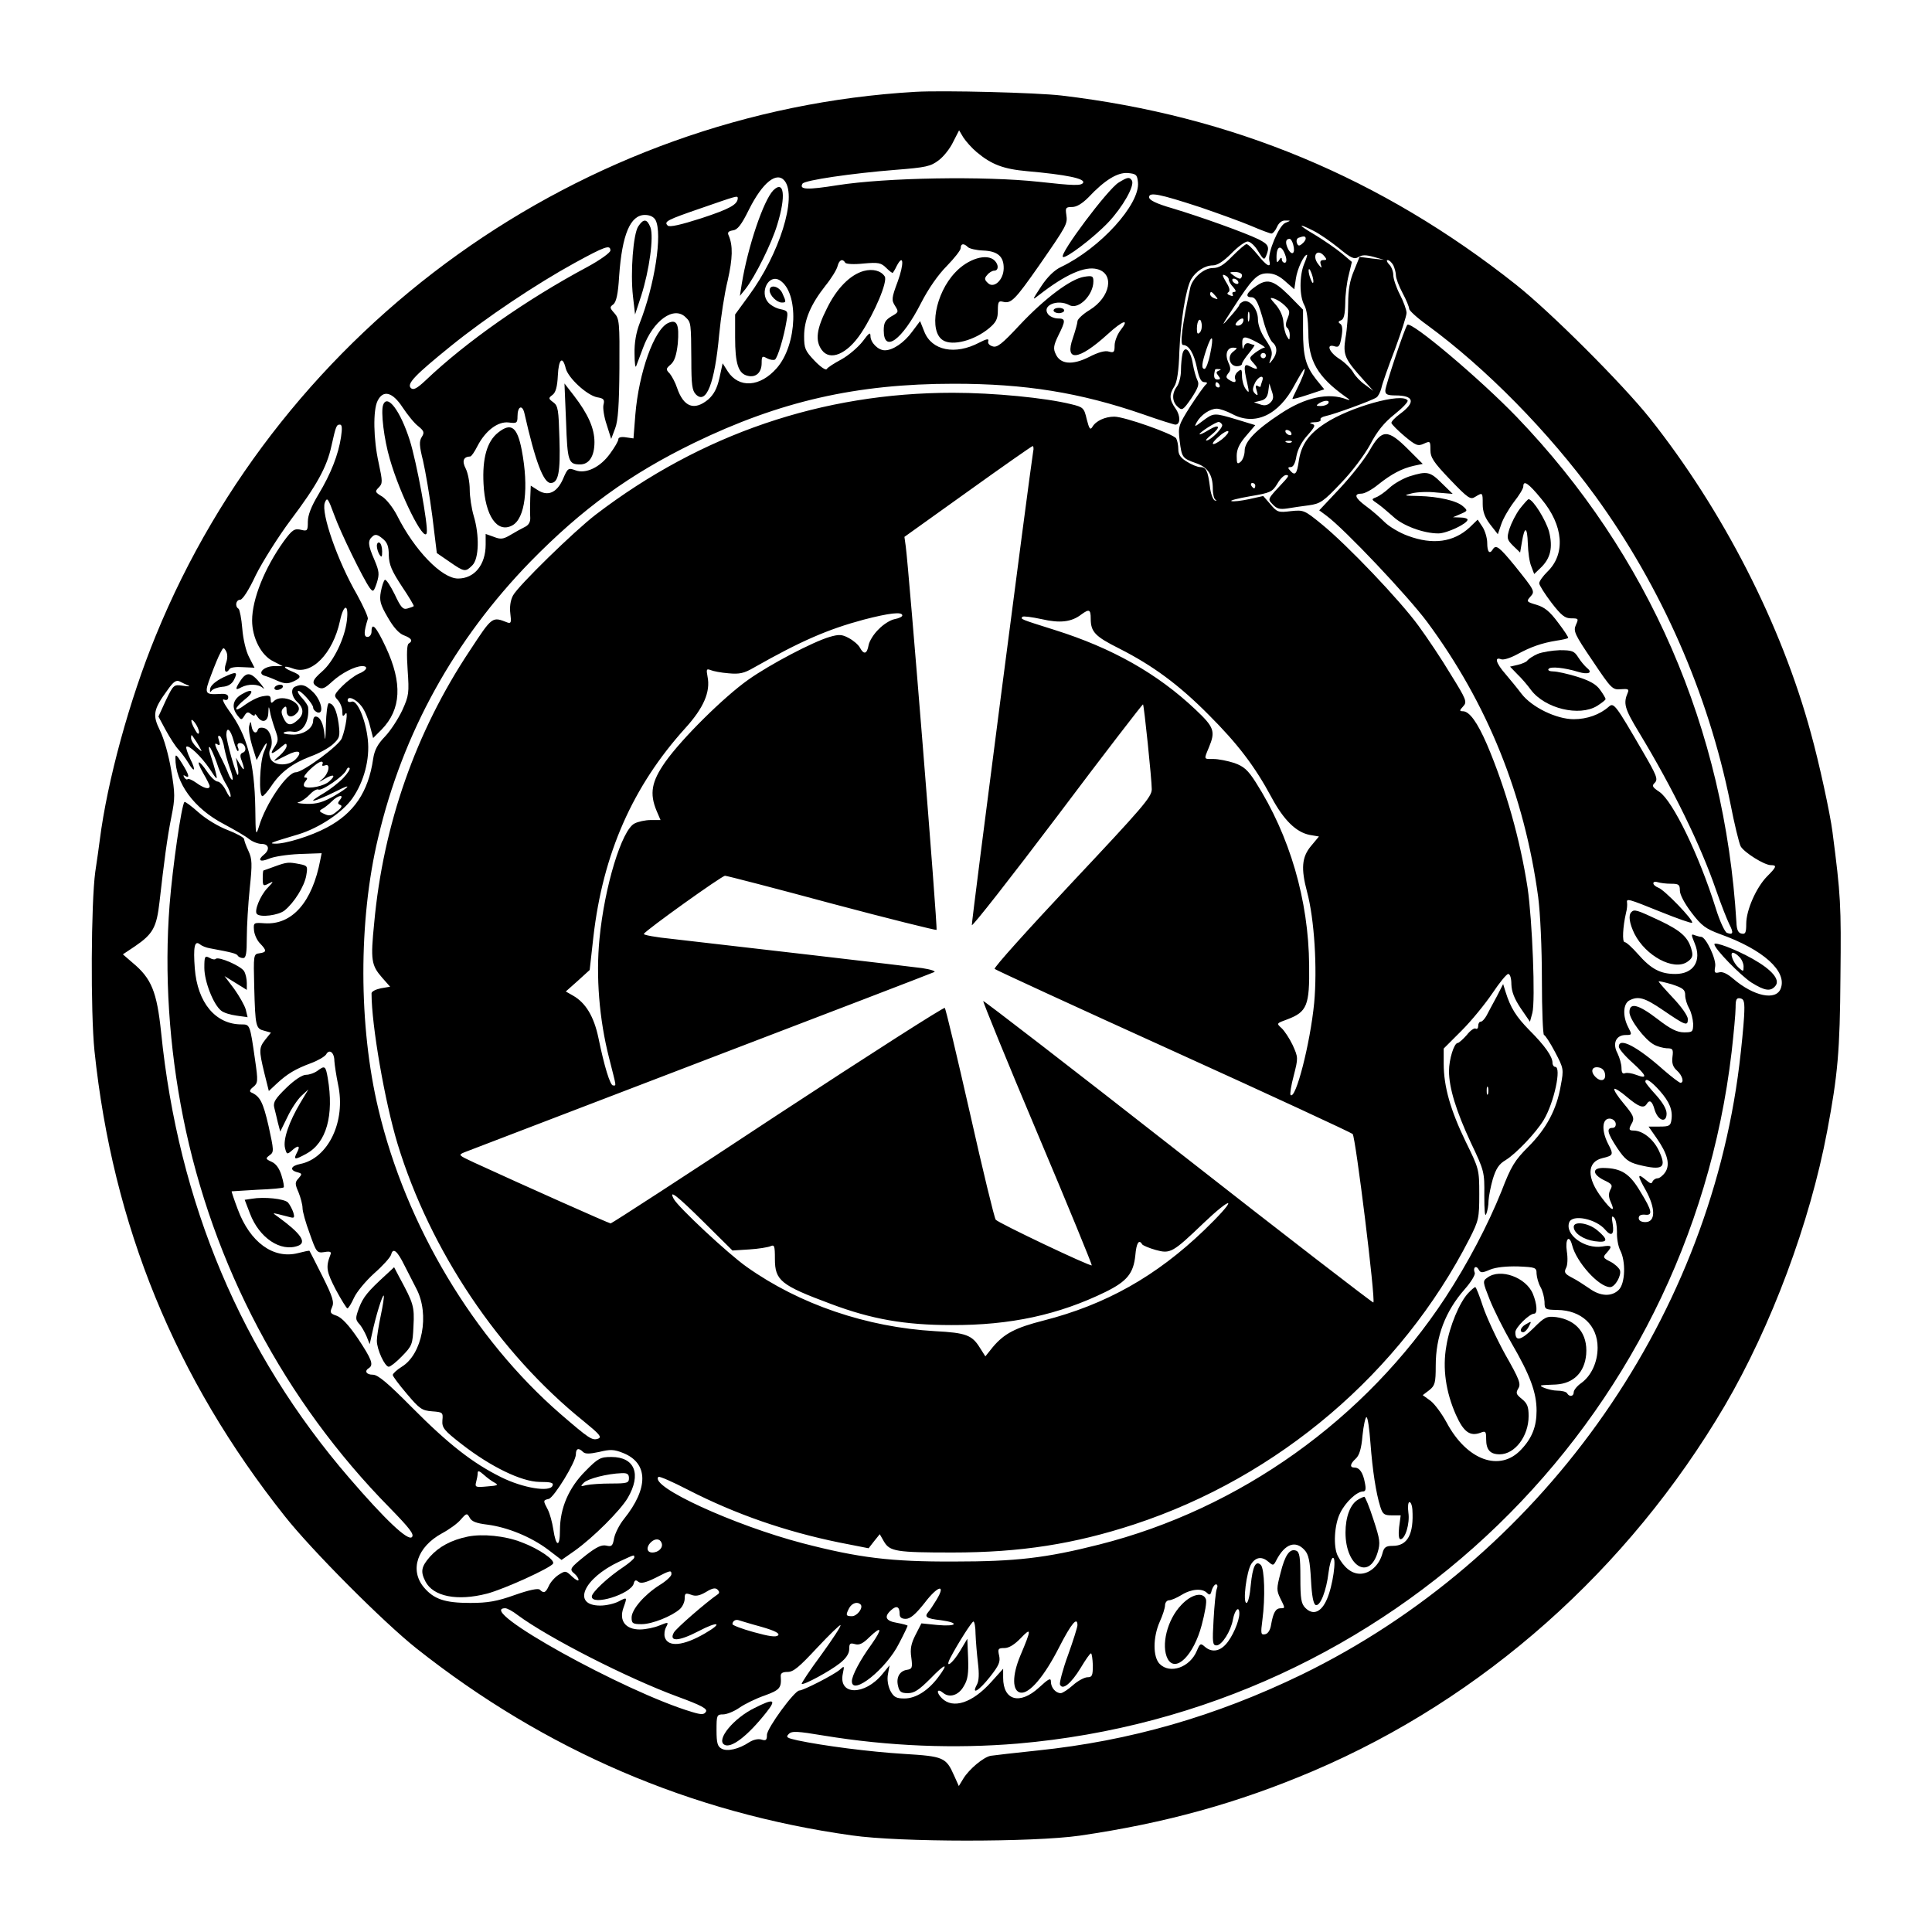 <?xml version="1.0" standalone="no"?>
<!DOCTYPE svg PUBLIC "-//W3C//DTD SVG 20010904//EN"
 "http://www.w3.org/TR/2001/REC-SVG-20010904/DTD/svg10.dtd">
<svg version="1.0" xmlns="http://www.w3.org/2000/svg"
 width="728pt" height="728pt" viewBox="0 0 728 728"
 preserveAspectRatio="xMidYMid meet">

<g transform="translate(0,728) scale(0.1,-0.1)"
fill="#000000" stroke="none">
<path d="M3450 6934 c-1260 -73 -2385 -878 -2863 -2049 -99 -241 -183 -549
-211 -770 -3 -22 -10 -76 -17 -120 -16 -118 -18 -528 -3 -675 69 -658 304
-1233 717 -1753 101 -128 372 -400 497 -499 484 -383 1032 -619 1640 -704 179
-26 683 -26 858 -1 323 47 597 123 881 244 640 273 1186 758 1550 1376 175
299 321 689 386 1035 40 212 48 301 50 582 3 272 1 306 -30 545 -9 71 -51 263
-81 371 -111 410 -331 840 -608 1189 -103 129 -373 399 -503 502 -508 403
-1071 637 -1713 713 -94 11 -445 20 -550 14z m230 -227 c56 -47 101 -64 190
-72 147 -13 221 -28 211 -44 -7 -11 -33 -11 -167 4 -203 22 -575 16 -759 -13
-113 -18 -145 -17 -131 6 8 13 187 39 350 52 115 9 133 13 163 36 19 14 44 46
55 70 l22 43 16 -27 c10 -15 32 -40 50 -55z m608 -114 c8 -83 -143 -249 -290
-319 -24 -11 -51 -37 -74 -72 -36 -55 -36 -55 -8 -33 99 77 172 109 218 97 67
-17 50 -106 -28 -154 -25 -15 -45 -34 -46 -42 0 -8 -8 -36 -17 -63 -33 -92 21
-86 130 13 59 54 86 62 48 14 -11 -15 -21 -40 -21 -56 0 -25 -3 -28 -21 -23
-14 5 -40 -2 -75 -20 -63 -32 -109 -28 -126 11 -10 20 -8 33 10 70 28 56 28
64 -2 64 -13 0 -29 7 -36 15 -27 33 34 60 80 35 34 -18 90 38 90 90 0 20 -4
22 -35 17 -51 -8 -149 -82 -243 -182 -67 -72 -85 -86 -102 -80 -13 4 -19 12
-16 20 3 10 -7 8 -34 -6 -91 -48 -179 -30 -207 41 l-16 40 -30 -40 c-30 -41
-72 -70 -103 -70 -25 0 -54 29 -54 54 0 16 -6 11 -29 -20 -17 -22 -53 -53 -80
-68 -28 -15 -53 -31 -56 -37 -4 -5 -24 9 -46 32 -35 37 -39 46 -39 92 0 62 25
120 80 190 22 27 43 61 46 74 6 24 19 30 29 13 3 -5 32 -7 69 -3 56 5 66 3 86
-17 12 -12 23 -20 24 -18 2 2 9 13 15 26 26 49 28 8 4 -58 -24 -64 -24 -71
-10 -93 14 -22 13 -24 -14 -39 -23 -14 -29 -24 -29 -53 0 -87 69 -37 140 102
28 55 65 108 98 141 28 29 52 59 52 67 0 18 12 19 27 4 6 -6 32 -12 57 -13 56
-2 79 -23 78 -68 -1 -44 -38 -77 -60 -54 -13 12 -13 18 -2 30 7 9 19 16 26 16
17 0 18 22 2 38 -29 29 -101 7 -149 -45 -75 -79 -100 -221 -46 -255 36 -23
119 -1 175 46 26 22 32 35 32 66 0 33 3 37 19 33 31 -8 45 6 136 136 106 153
108 157 103 192 -4 26 -2 29 22 29 17 0 38 13 61 36 62 66 110 95 149 92 31
-3 35 -6 38 -35z m-1331 5 c47 -61 -20 -276 -136 -433 l-51 -70 0 -87 c0 -98
12 -136 47 -144 31 -8 53 12 53 48 0 26 2 28 20 18 11 -6 25 -8 30 -5 10 6 34
85 44 147 6 34 5 37 -23 43 -16 3 -36 14 -46 25 -34 38 1 109 43 84 73 -45 67
-242 -11 -331 -63 -72 -143 -77 -185 -12 l-19 30 -12 -55 c-9 -40 -21 -62 -42
-81 -53 -44 -93 -29 -118 44 -6 19 -19 43 -27 53 -16 16 -15 19 4 35 14 13 21
35 26 78 6 73 -3 93 -36 78 -53 -24 -111 -187 -124 -346 l-7 -89 -28 4 c-18 3
-29 0 -29 -7 0 -7 -14 -31 -31 -54 -37 -52 -92 -78 -131 -63 -27 10 -29 8 -47
-34 -23 -51 -57 -66 -96 -40 l-25 16 -2 -47 c-1 -27 -1 -59 0 -73 1 -17 -6
-29 -21 -36 -12 -6 -36 -19 -54 -30 -27 -16 -37 -17 -62 -7 l-31 11 0 -40 c0
-76 -42 -128 -104 -128 -61 0 -164 106 -230 238 -15 29 -40 61 -56 71 -27 16
-28 19 -13 34 15 15 15 22 0 92 -20 89 -22 200 -4 235 21 42 56 33 94 -25 18
-27 44 -60 59 -71 22 -18 24 -24 13 -41 -10 -16 -9 -33 5 -89 9 -39 25 -132
35 -209 l17 -139 48 -33 c56 -39 60 -39 86 -13 25 25 27 113 5 186 -8 27 -15
72 -15 99 0 28 -7 63 -15 79 -15 29 -9 45 17 46 4 0 16 17 27 39 30 58 77 94
118 89 30 -4 33 -2 33 23 0 38 18 46 26 12 41 -182 72 -263 99 -263 29 0 37
40 33 166 -3 109 -5 125 -23 138 -19 14 -19 16 -3 28 12 9 18 31 20 73 3 63
18 76 30 26 10 -36 79 -100 118 -108 25 -4 29 -9 24 -28 -3 -12 2 -46 12 -75
l17 -54 15 40 c11 28 15 90 16 225 1 173 0 188 -19 209 -18 20 -18 23 -4 33
11 9 18 38 22 107 11 156 42 230 97 230 19 0 33 -7 40 -19 27 -51 -3 -246 -60
-390 -13 -34 -20 -73 -19 -114 0 -34 3 -55 6 -47 3 8 15 39 26 69 38 104 117
160 161 115 20 -19 20 -22 21 -161 0 -92 3 -115 17 -129 39 -40 71 40 88 226
6 63 20 155 32 203 19 84 20 131 4 169 -6 12 -2 17 16 20 17 2 32 21 60 78 51
102 105 146 135 108z m1566 -99 c67 -23 153 -54 191 -70 37 -16 72 -29 77 -29
5 0 15 11 21 25 7 16 19 25 32 24 21 0 21 0 -1 -9 -24 -10 -67 -113 -60 -142
8 -30 -10 -21 -44 22 -18 22 -36 40 -42 40 -5 0 -28 -20 -53 -45 -33 -34 -51
-45 -74 -45 -34 0 -77 -38 -85 -74 -30 -140 -40 -216 -27 -216 22 0 41 -32 52
-85 8 -40 16 -55 28 -55 10 0 13 -3 7 -8 -6 -4 -32 -41 -59 -82 -46 -73 -47
-77 -41 -130 8 -64 10 -67 61 -85 45 -15 64 -44 64 -97 0 -20 5 -39 10 -41 6
-3 5 -4 -2 -3 -7 2 -16 25 -19 53 -8 60 -14 73 -37 73 -9 0 -32 9 -49 20 -24
14 -33 27 -33 47 0 16 -4 34 -8 41 -11 17 -195 82 -233 82 -35 0 -70 -16 -83
-39 -8 -13 -12 -6 -21 29 -10 43 -13 46 -59 57 -97 24 -292 43 -446 43 -491 0
-947 -155 -1345 -459 -81 -62 -293 -269 -312 -305 -10 -19 -13 -44 -10 -68 4
-32 3 -38 -10 -34 -59 23 -57 25 -143 -106 -203 -305 -326 -655 -360 -1026
-14 -140 -11 -159 30 -206 l30 -34 -35 -6 c-19 -4 -35 -12 -35 -19 0 -121 50
-408 98 -567 123 -403 382 -788 701 -1045 60 -49 70 -60 55 -66 -23 -8 -34 0
-142 93 -327 284 -582 710 -686 1148 -75 313 -76 711 -1 1024 93 395 287 745
574 1040 196 200 374 329 616 447 324 157 612 223 980 223 268 0 474 -33 712
-115 62 -22 117 -39 122 -39 19 0 20 33 1 60 -24 34 -25 53 -5 84 10 15 17 58
19 132 5 115 24 234 44 271 17 30 52 53 82 53 17 0 40 15 70 45 24 25 52 45
61 45 10 0 28 -16 40 -37 20 -32 23 -34 30 -17 14 34 9 43 -28 62 -51 25 -218
85 -325 117 -62 18 -88 31 -88 42 0 20 37 13 193 -38z m-1743 34 c-1 -24 -30
-40 -136 -75 -78 -25 -121 -35 -128 -28 -15 15 -4 21 127 66 133 46 137 48
137 37z m2170 -123 c22 -11 64 -40 95 -65 46 -38 58 -43 73 -34 14 9 29 9 58
1 l39 -11 -46 5 -46 6 -21 -52 c-16 -37 -22 -74 -22 -124 0 -39 -4 -97 -10
-129 -10 -65 -4 -79 70 -161 l35 -39 -31 23 c-18 12 -38 34 -45 47 -8 14 -31
37 -51 50 -40 25 -53 59 -19 48 16 -5 20 1 26 36 5 28 3 44 -5 49 -8 5 -8 9 3
13 11 4 15 22 16 64 0 31 6 80 13 106 l12 50 -39 33 c-22 18 -67 49 -100 69
-65 38 -68 47 -5 15z m-30 -29 c0 -5 -6 -14 -14 -20 -10 -9 -15 -8 -19 3 -3 8
-1 17 6 20 19 7 27 7 27 -3z m-47 -23 c9 -32 -4 -44 -19 -17 -12 24 -10 39 5
39 5 0 11 -10 14 -22z m-2573 -22 c0 -8 -39 -36 -87 -62 -230 -123 -458 -283
-610 -428 -33 -31 -46 -37 -55 -28 -16 16 16 49 152 159 131 106 321 233 465
312 115 63 135 70 135 47z m2545 -23 c4 -14 2 -23 -4 -23 -6 0 -11 6 -11 13 0
8 -4 7 -10 -3 -8 -12 -10 -10 -10 11 0 47 21 48 35 2z m145 2 c10 -12 10 -15
-3 -15 -11 0 -14 -6 -10 -17 5 -15 3 -15 -10 2 -25 32 -3 61 23 30z m-76 -30
c-18 -44 -18 -122 1 -155 9 -16 14 -54 15 -103 0 -107 35 -167 140 -242 18
-12 19 -15 5 -10 -69 27 -157 8 -250 -54 -92 -60 -135 -105 -135 -139 0 -16
-7 -35 -15 -42 -13 -11 -15 -7 -15 22 0 25 10 46 35 75 l35 41 -69 21 c-87 26
-87 26 -129 -5 -30 -23 -33 -24 -23 -6 15 28 50 52 76 52 11 0 37 -9 58 -20
85 -46 175 -5 235 109 18 33 35 61 37 61 6 0 -10 -41 -30 -80 -8 -16 -15 -31
-15 -33 0 -2 27 5 60 16 l60 20 -31 38 c-39 50 -49 86 -49 183 l0 79 -53 54
c-60 59 -83 65 -128 32 -32 -22 -38 -39 -14 -39 17 0 27 -20 49 -101 9 -31 23
-62 31 -69 19 -16 19 -41 0 -66 -14 -18 -15 -18 -6 7 7 21 4 33 -20 69 -18 26
-29 56 -29 77 0 38 -31 76 -55 67 -8 -4 -15 -9 -15 -13 0 -3 -16 -24 -36 -46
-33 -38 -33 -36 10 30 74 115 93 135 132 135 23 0 44 -9 67 -30 l34 -30 6 40
c5 36 30 90 42 90 2 0 -3 -16 -11 -35z m336 -4 c5 -11 10 -28 10 -39 0 -10 11
-40 25 -66 14 -26 25 -53 25 -60 0 -6 30 -34 68 -61 221 -162 457 -402 634
-645 248 -342 424 -741 508 -1156 15 -78 33 -151 39 -163 13 -23 89 -71 114
-71 24 0 21 -7 -15 -43 -40 -41 -78 -126 -78 -178 0 -33 -3 -40 -17 -37 -13 2
-19 14 -20 43 -44 728 -330 1386 -828 1904 -138 143 -397 362 -412 347 -9 -9
-83 -230 -83 -248 0 -14 8 -18 38 -18 71 0 77 -26 17 -70 -19 -14 -33 -29 -32
-34 2 -6 24 -28 50 -50 42 -35 50 -38 72 -28 24 11 25 10 25 -23 0 -29 11 -46
74 -112 68 -71 77 -77 95 -65 28 17 28 17 28 -28 0 -28 8 -50 28 -76 l29 -37
13 38 c7 21 29 59 48 84 19 24 35 50 35 58 0 25 19 13 68 -47 84 -100 92 -208
22 -275 -16 -16 -30 -35 -30 -43 0 -7 21 -40 46 -73 37 -48 51 -59 74 -59 28
0 29 -1 18 -25 -10 -23 -5 -35 63 -135 71 -106 75 -110 107 -107 26 2 31 0 26
-12 -18 -42 -13 -60 42 -151 129 -213 233 -427 290 -593 19 -55 42 -113 50
-129 17 -33 15 -42 -9 -33 -8 4 -27 44 -42 93 -63 201 -162 404 -212 438 -27
18 -30 23 -17 35 12 13 6 28 -44 114 -105 181 -111 189 -130 172 -34 -30 -82
-47 -132 -47 -65 0 -158 45 -197 96 -15 20 -43 54 -60 74 -36 41 -43 66 -17
56 9 -4 36 5 60 18 51 28 93 43 149 52 22 3 42 8 44 10 2 2 -15 28 -38 58 -31
42 -51 58 -81 67 -38 11 -39 13 -24 30 19 21 18 22 -58 117 -59 72 -71 81 -83
62 -12 -20 -21 -10 -21 24 0 18 -8 46 -18 61 l-18 27 -31 -30 c-60 -55 -138
-66 -232 -31 -31 11 -71 35 -88 52 -18 18 -49 45 -70 60 -42 31 -47 47 -16 47
11 0 39 15 62 34 50 40 90 61 135 71 l33 7 -54 54 c-78 78 -100 78 -146 -3
-20 -35 -71 -99 -113 -144 l-77 -82 27 -20 c69 -51 307 -303 380 -401 227
-307 366 -652 418 -1036 8 -61 14 -191 14 -312 0 -115 4 -208 8 -208 4 0 23
-29 41 -63 33 -63 34 -65 22 -128 -15 -89 -54 -162 -122 -230 -51 -51 -65 -73
-101 -167 -51 -127 -127 -272 -212 -402 -301 -458 -774 -796 -1304 -930 -201
-51 -315 -64 -547 -64 -239 -1 -359 14 -571 69 -259 68 -578 214 -543 250 4 3
54 -19 112 -49 179 -92 368 -157 568 -198 l112 -22 21 27 21 26 16 -28 c22
-37 46 -41 258 -41 257 0 459 32 685 106 544 179 1005 572 1263 1076 35 69 37
78 37 168 0 94 -1 96 -52 200 -56 116 -82 205 -82 292 l0 57 68 68 c37 37 89
101 116 141 26 39 53 72 59 72 7 0 12 -16 12 -39 1 -28 11 -54 35 -90 l35 -51
9 33 c12 44 0 350 -18 472 -28 182 -82 373 -153 540 -36 83 -66 125 -91 125
-13 0 -13 3 1 18 16 17 13 25 -46 120 -34 57 -89 139 -122 184 -70 96 -268
304 -365 383 -65 53 -68 54 -116 49 -47 -6 -52 -4 -77 26 l-27 31 -54 -12
c-29 -6 -59 -10 -66 -7 -7 2 24 10 70 18 77 13 84 16 103 47 10 18 25 33 33
33 11 0 10 -4 -3 -19 -71 -76 -67 -70 -47 -92 15 -16 26 -19 54 -15 19 3 56 9
82 12 43 6 55 14 120 83 42 43 89 106 111 146 26 50 53 83 92 114 30 24 52 47
49 52 -19 31 -219 -25 -312 -87 -61 -40 -89 -80 -98 -141 -7 -49 -14 -57 -32
-37 -10 11 -10 14 2 14 9 0 17 15 21 41 5 26 20 55 42 79 29 33 31 39 16 43
-11 3 -8 5 10 6 16 0 26 5 23 10 -3 5 7 11 22 14 29 6 170 57 188 69 7 4 15
20 19 35 3 16 26 81 51 146 24 65 44 127 44 138 0 11 -11 42 -25 69 -14 27
-25 60 -25 74 0 13 -7 32 -16 40 -8 9 -11 16 -5 16 6 0 15 -9 21 -19z m-301
-61 c0 -9 -4 -8 -9 5 -5 11 -9 27 -9 35 0 9 4 8 9 -5 5 -11 9 -27 9 -35z
m-269 23 c0 -7 -4 -13 -8 -13 -5 0 -16 6 -25 13 -16 11 -15 12 8 12 14 0 25
-6 25 -12z m-50 -16 c0 -6 7 -19 17 -29 10 -12 12 -18 4 -18 -7 0 -9 -4 -6
-10 3 -6 -1 -7 -10 -3 -10 3 -13 8 -6 12 7 5 4 18 -9 38 -14 24 -16 31 -5 26
8 -3 15 -10 15 -16z m35 -7 c3 -5 2 -10 -4 -10 -5 0 -13 5 -16 10 -3 6 -2 10
4 10 5 0 13 -4 16 -10z m-85 -55 c11 -13 10 -14 -4 -9 -9 3 -16 10 -16 15 0
13 6 11 20 -6z m261 -36 c21 -21 21 -23 8 -56 -5 -13 -4 -25 1 -28 6 -4 10
-16 10 -28 -1 -20 -1 -21 -11 -4 -6 10 -12 34 -13 53 -1 21 -12 46 -28 65 -24
27 -25 29 -7 24 12 -4 30 -16 40 -26z m-134 -56 c-3 -10 -5 -4 -5 12 0 17 2
24 5 18 2 -7 2 -21 0 -30z m-186 -46 c-8 -8 -11 -4 -11 14 0 33 14 47 18 19 2
-12 -1 -27 -7 -33z m163 40 c-3 -8 -11 -14 -19 -14 -11 0 -12 4 -4 14 6 7 15
13 20 13 5 0 6 -6 3 -13z m-124 -121 c-6 -31 -16 -56 -21 -56 -13 0 -11 20 7
74 21 62 29 52 14 -18z m177 44 c21 -11 33 -20 28 -20 -6 0 -21 -9 -35 -19
-24 -19 -24 -20 -6 -40 21 -23 15 -27 -15 -11 -22 12 -24 0 -9 -65 8 -36 7
-38 -6 -21 -8 11 -14 33 -14 49 0 25 -2 28 -15 17 -9 -7 -14 -19 -11 -27 6
-15 -3 -17 -23 -4 -12 8 -12 12 -3 24 10 11 10 21 1 40 -14 31 -6 57 18 57 17
-1 17 -1 0 -15 -24 -17 -14 -55 14 -55 10 0 19 4 19 9 0 5 12 23 26 40 14 17
23 31 21 31 -3 0 -12 3 -20 6 -10 3 -17 -2 -20 -13 -3 -12 -5 -9 -6 10 -1 32
7 33 56 7z m33 -50 c0 -5 -4 -10 -10 -10 -5 0 -10 5 -10 10 0 6 5 10 10 10 6
0 10 -4 10 -10z m-178 -57 c-10 -4 -10 -8 -1 -19 9 -11 8 -14 -4 -14 -13 0
-15 13 -8 38 1 1 7 2 14 1 9 0 9 -2 -1 -6z m164 -39 c-3 -9 -6 -18 -6 -20 0
-3 -5 -2 -11 2 -8 4 -9 -1 -4 -17 6 -19 5 -22 -6 -12 -10 10 -10 18 -1 38 12
27 38 36 28 9z m-161 -14 c3 -5 1 -10 -4 -10 -6 0 -11 5 -11 10 0 6 2 10 4 10
3 0 8 -4 11 -10z m192 -67 c-10 -10 -22 -13 -38 -7 l-24 8 25 6 c18 4 26 14
29 35 l4 30 9 -28 c8 -22 7 -32 -5 -44z m218 -3 c-3 -5 -16 -10 -28 -10 -18 0
-19 2 -7 10 20 13 43 13 35 0z m-400 -80 c6 -10 -42 -59 -59 -60 -5 0 3 9 18
21 38 30 32 44 -9 19 -19 -12 -35 -19 -35 -16 0 7 61 46 72 46 4 0 10 -4 13
-10z m-3320 -47 c-10 -66 -38 -138 -85 -216 -27 -45 -40 -78 -40 -103 0 -33
-2 -36 -23 -31 -27 7 -35 2 -68 -43 -71 -99 -119 -217 -119 -298 0 -65 34
-132 80 -154 l35 -18 -31 0 c-39 0 -66 -27 -38 -36 11 -3 34 -12 51 -20 26
-11 38 -11 58 -2 33 15 32 23 -5 38 -37 15 -34 25 4 11 69 -27 150 55 177 179
14 66 34 67 26 1 -8 -67 -50 -153 -92 -190 -40 -35 -43 -46 -16 -61 16 -8 25
-4 53 22 34 31 85 58 113 58 25 0 17 -17 -14 -29 -15 -7 -43 -28 -61 -46 -32
-33 -33 -36 -17 -53 9 -10 17 -29 17 -43 0 -19 2 -21 11 -9 12 19 3 -51 -13
-92 -10 -27 -147 -128 -173 -128 -33 0 -114 -119 -139 -204 -12 -38 -13 -34
-14 69 -3 170 -30 274 -99 367 -20 28 -28 46 -19 42 10 -4 16 -1 16 9 0 10
-10 14 -32 12 -57 -3 -59 1 -33 70 13 35 29 74 36 86 10 20 12 21 21 5 6 -11
6 -28 -1 -47 -9 -27 0 -41 14 -20 3 6 25 9 50 7 l44 -2 -20 39 c-12 22 -23 69
-26 108 -3 38 -10 72 -14 75 -15 9 -10 34 6 34 9 0 33 37 59 93 25 50 84 144
131 207 98 130 137 200 154 280 17 76 19 80 32 80 8 0 9 -14 4 -47z m3320 -8
c-39 -30 -49 -21 -11 11 15 14 31 22 34 19 4 -3 -7 -17 -23 -30z m260 25 c3
-5 2 -10 -4 -10 -5 0 -13 5 -16 10 -3 6 -2 10 4 10 5 0 13 -4 16 -10z m2 -36
c-3 -3 -12 -4 -19 -1 -8 3 -5 6 6 6 11 1 17 -2 13 -5z m-974 -36 c-14 -88
-233 -1775 -231 -1784 2 -6 147 179 323 412 175 233 321 422 322 420 4 -4 33
-284 33 -320 0 -29 -35 -69 -300 -351 -165 -176 -297 -322 -292 -326 4 -4 306
-143 672 -309 366 -166 670 -307 677 -313 11 -11 87 -626 78 -635 -2 -2 -333
253 -735 568 -402 315 -733 570 -735 568 -2 -2 89 -226 204 -498 115 -272 207
-497 205 -498 -4 -6 -353 160 -362 172 -5 6 -49 187 -97 401 -49 215 -91 393
-95 397 -3 4 -286 -177 -629 -402 -342 -226 -626 -410 -630 -410 -6 0 -327
143 -516 230 -58 27 -59 28 -35 38 14 5 414 159 890 341 476 182 872 334 880
338 8 3 -12 10 -45 15 -60 8 -730 86 -942 110 -61 6 -110 15 -107 19 9 15 294
219 306 219 7 0 188 -47 403 -105 214 -57 392 -101 394 -99 5 5 -105 1367
-116 1445 l-5 36 239 171 c131 94 241 171 244 171 3 1 5 -9 2 -21z m837 -128
c0 -5 -2 -10 -4 -10 -3 0 -8 5 -11 10 -3 6 -1 10 4 10 6 0 11 -4 11 -10z
m-3470 -112 c23 -64 108 -238 133 -273 13 -17 15 -16 27 19 10 33 9 43 -9 86
-25 57 -26 73 -7 89 10 9 19 7 37 -8 18 -14 24 -29 24 -63 1 -36 11 -59 49
-117 27 -40 47 -74 45 -75 -2 -2 -13 -6 -24 -9 -17 -5 -25 5 -48 54 -16 32
-32 57 -37 54 -4 -3 -11 -23 -15 -45 -6 -33 -2 -48 26 -96 21 -37 42 -61 61
-68 29 -11 35 -21 18 -31 -7 -4 -8 -40 -4 -99 6 -87 5 -97 -20 -152 -15 -32
-44 -77 -65 -99 -29 -30 -40 -52 -45 -85 -18 -124 -72 -204 -174 -258 -59 -32
-159 -63 -197 -61 -23 1 -15 4 89 35 79 24 167 83 204 136 44 63 66 148 58
221 -8 75 -40 151 -61 143 -8 -3 -15 -1 -15 5 0 19 32 5 53 -23 11 -14 25 -47
31 -73 l12 -46 32 32 c74 76 79 175 16 310 -37 79 -54 97 -54 59 0 -11 -7 -20
-15 -20 -15 0 -14 19 1 68 2 7 -17 48 -41 92 -73 126 -136 307 -121 346 9 22
12 17 36 -48z m2850 -389 c0 -50 16 -67 108 -113 126 -64 224 -136 337 -250
109 -109 173 -193 236 -310 46 -86 93 -132 144 -142 l35 -6 -30 -36 c-35 -42
-38 -85 -15 -172 28 -104 39 -289 27 -419 -15 -154 -70 -367 -89 -347 -3 3 2
36 12 73 17 67 17 68 -4 115 -12 25 -31 54 -42 64 -20 18 -19 18 22 33 74 28
84 52 82 204 -2 245 -73 488 -201 689 -30 47 -45 60 -81 73 -25 8 -60 15 -78
15 -38 0 -37 -3 -18 43 26 62 20 77 -51 144 -143 135 -313 231 -529 299 -130
41 -131 41 -122 50 3 3 35 -1 72 -9 69 -16 113 -11 150 18 29 21 35 19 35 -16z
m-710 12 c0 -5 -13 -11 -29 -14 -16 -3 -43 -20 -60 -38 -18 -17 -35 -44 -38
-60 -6 -34 -18 -37 -33 -9 -6 11 -25 27 -42 36 -26 14 -37 14 -72 4 -64 -19
-224 -103 -306 -161 -92 -65 -250 -221 -313 -310 -52 -74 -60 -119 -33 -184
l15 -35 -37 0 c-20 0 -48 -6 -61 -13 -48 -24 -113 -237 -132 -434 -14 -142 -1
-304 36 -449 29 -115 28 -104 15 -104 -11 0 -33 72 -55 179 -17 81 -48 132
-95 159 l-28 16 45 40 45 41 14 125 c36 313 148 567 346 786 69 76 96 137 84
195 -5 27 -4 30 12 24 9 -4 40 -10 67 -12 41 -4 59 0 95 21 178 101 280 145
414 181 96 25 146 31 146 16z m-2690 -264 c8 -4 -1 -4 -20 -1 -35 5 -36 5 -65
-55 l-28 -61 28 -52 c16 -29 37 -62 48 -73 10 -11 26 -32 35 -47 25 -43 32
-33 9 12 -11 23 -17 43 -15 46 9 9 56 -36 88 -83 27 -42 30 -44 24 -18 -4 17
-13 47 -20 68 -7 21 -9 35 -4 32 4 -3 16 -29 26 -57 9 -29 25 -66 36 -83 10
-16 18 -37 17 -45 0 -8 -8 1 -17 20 -9 19 -24 35 -32 35 -8 0 -25 16 -38 35
-34 51 -46 49 -17 -2 14 -24 25 -46 25 -50 0 -14 -21 -9 -50 12 -15 11 -30 17
-33 14 -3 -3 -8 0 -13 7 -4 8 -3 10 4 5 19 -11 14 6 -13 49 -18 29 -24 35 -24
20 -1 -95 70 -192 184 -251 39 -21 81 -45 94 -56 13 -10 34 -18 47 -18 27 0
32 -21 9 -40 -26 -21 -16 -30 18 -16 17 8 69 16 115 18 l84 3 -5 -25 c-30
-159 -106 -246 -210 -239 -41 3 -42 2 -40 -25 1 -16 11 -39 23 -51 26 -27 25
-33 -2 -37 -23 -3 -23 -5 -20 -128 4 -149 6 -156 38 -164 l25 -7 -21 -26 c-24
-31 -25 -39 -4 -126 l17 -68 31 29 c39 36 69 54 128 76 27 10 52 25 57 33 12
22 31 7 31 -25 1 -15 7 -55 14 -89 30 -138 -37 -278 -143 -299 -35 -7 -41 -23
-11 -31 19 -5 19 -7 5 -23 -14 -15 -14 -21 0 -53 8 -20 15 -47 15 -59 0 -13
12 -56 27 -96 25 -71 27 -74 55 -70 22 4 28 1 23 -10 -18 -47 -15 -63 20 -131
21 -39 41 -71 44 -71 4 0 15 18 25 40 10 22 44 63 76 92 32 28 61 60 64 71 7
27 23 14 50 -41 13 -26 34 -66 45 -88 51 -97 22 -247 -55 -294 -19 -12 -34
-26 -34 -31 0 -5 24 -37 53 -71 48 -57 57 -63 95 -66 40 -3 42 -4 39 -34 -2
-28 6 -38 73 -90 108 -84 224 -141 293 -142 43 0 54 -3 49 -14 -9 -26 -112 -9
-194 32 -107 53 -198 124 -336 263 -91 92 -128 123 -147 123 -25 0 -33 14 -15
25 19 12 10 34 -41 111 -34 50 -61 79 -80 86 -24 8 -27 12 -18 32 9 19 3 39
-36 117 -26 52 -48 95 -49 96 -1 1 -21 -3 -44 -9 -92 -23 -180 41 -226 165
-14 37 -24 67 -23 68 1 0 45 3 97 6 52 2 97 6 99 9 2 2 -1 22 -8 44 -8 27 -21
45 -37 52 -24 11 -24 13 -8 25 17 12 16 18 -4 110 -21 91 -32 112 -66 127 -7
3 -4 11 8 20 18 15 19 21 7 103 -19 133 -19 133 -51 133 -98 0 -166 82 -176
211 -6 80 -1 107 19 91 7 -6 24 -13 37 -15 86 -16 101 -20 106 -28 3 -5 12 -9
20 -9 11 0 14 17 14 78 0 42 5 125 11 184 10 94 9 112 -5 142 -9 19 -16 39
-16 44 0 6 -28 21 -61 34 -35 13 -83 42 -111 67 -27 24 -51 42 -53 39 -11 -11
-45 -247 -56 -388 -20 -258 -2 -534 51 -800 111 -556 382 -1069 779 -1472 75
-77 93 -100 83 -110 -15 -15 -99 64 -236 223 -406 471 -644 1035 -709 1680
-16 152 -36 202 -107 261 l-37 32 45 30 c69 47 82 72 93 167 17 150 29 243 45
322 14 70 14 86 -1 175 -9 55 -27 119 -42 149 -29 59 -26 79 29 154 22 31 32
38 46 31 9 -5 24 -12 32 -15z m40 -176 c-1 -10 -6 -7 -15 9 -19 33 -18 50 0
26 8 -11 15 -27 15 -35z m130 -31 c6 -22 13 -40 16 -40 4 0 4 7 0 15 -3 9 0
15 8 15 20 0 29 -30 11 -36 -10 -4 -12 -12 -4 -31 13 -36 10 -42 -7 -13 l-15
25 6 -32 c4 -18 4 -33 1 -33 -7 0 -44 130 -43 153 1 31 16 18 27 -23z m-128
-25 c11 -20 11 -20 -11 -1 -11 11 -21 26 -21 35 0 14 2 14 10 1 6 -8 16 -24
22 -35z m93 -3 c4 -20 13 -54 21 -76 8 -21 13 -41 10 -44 -3 -2 -10 8 -16 24
-6 16 -20 46 -31 67 -22 43 -23 51 -8 41 8 -4 9 1 4 16 -5 15 -4 20 4 16 5 -4
13 -23 16 -44z m370 -62 c-3 -6 1 -7 10 -4 22 9 14 -32 -11 -52 -16 -13 -14
-13 9 1 34 20 45 15 18 -9 -19 -18 -77 -30 -93 -20 -5 3 -4 12 3 20 9 11 8 14
-2 14 -16 1 46 60 62 60 5 0 7 -4 4 -10z m79 -51 c-16 -17 -48 -42 -71 -56
-24 -14 -43 -27 -43 -29 0 -5 42 12 90 36 58 30 49 16 -12 -20 -41 -23 -64
-30 -103 -29 -27 1 -41 4 -30 6 11 3 30 16 43 30 12 13 27 21 32 18 12 -7 96
51 105 73 3 8 8 12 12 8 4 -3 -7 -20 -23 -37z m-13 -83 c-9 -11 -9 -15 1 -19
9 -3 5 -11 -12 -24 -20 -17 -29 -19 -48 -10 -20 9 -21 12 -6 20 9 5 25 18 35
28 23 23 48 27 30 5z m5015 -316 c30 0 34 -3 34 -26 0 -15 18 -49 44 -83 38
-50 54 -61 108 -81 162 -58 253 -140 228 -205 -18 -47 -102 -29 -179 37 -22
19 -41 28 -53 24 -17 -4 -19 -1 -15 22 5 27 -35 112 -53 112 -5 0 -15 3 -24 6
-14 6 -14 3 0 -31 27 -65 -4 -115 -73 -115 -56 0 -91 18 -141 75 -22 25 -44
45 -50 45 -10 0 -7 58 5 110 4 14 5 31 4 38 -3 18 3 16 127 -34 62 -25 116
-44 118 -41 8 8 -105 125 -127 132 -10 4 -19 11 -19 17 0 5 7 7 16 4 9 -3 31
-6 50 -6z m54 -420 c0 -14 7 -36 15 -50 8 -14 14 -40 15 -57 0 -31 -2 -33 -34
-33 -26 0 -51 12 -100 50 -73 56 -106 64 -106 26 0 -27 57 -103 92 -122 12 -7
34 -13 48 -14 23 0 26 -3 22 -33 -3 -23 2 -38 17 -51 21 -19 28 -46 13 -46 -4
0 -33 22 -63 48 -100 89 -169 125 -169 88 0 -8 23 -35 51 -60 55 -50 59 -63
14 -46 -16 6 -34 9 -42 6 -9 -4 -13 3 -13 20 0 14 -7 38 -15 55 -20 37 -6 69
31 69 24 0 24 1 9 30 -21 41 -19 87 4 100 34 18 58 11 127 -36 85 -58 94 -62
94 -34 0 12 -23 45 -55 79 -30 32 -55 60 -55 63 0 2 22 -3 50 -11 42 -14 50
-20 50 -41z m222 -80 c-2 -36 -10 -118 -18 -183 -121 -978 -756 -1862 -1649
-2297 -324 -157 -647 -250 -995 -286 -85 -9 -165 -18 -177 -20 -27 -5 -81 -50
-103 -86 l-17 -28 -18 40 c-30 68 -40 72 -187 81 -132 8 -308 31 -402 51 -41
9 -46 12 -34 24 12 12 31 11 133 -6 244 -40 491 -50 730 -30 1404 121 2526
1208 2690 2606 8 71 15 146 15 167 0 31 3 38 18 35 14 -3 17 -13 14 -68z
m-524 -217 c4 -25 -16 -31 -36 -11 -20 20 -14 40 11 36 14 -2 23 -11 25 -25z
m206 -63 c37 -42 50 -73 44 -111 -3 -21 -9 -24 -44 -24 l-42 0 30 -43 c42 -60
52 -100 33 -129 -9 -13 -22 -23 -29 -23 -8 0 -16 -6 -19 -12 -3 -10 -9 -8 -24
5 -34 29 -34 19 -2 -37 38 -69 38 -121 -1 -121 -16 0 -25 6 -25 15 0 10 8 14
23 13 31 -4 28 14 -17 87 -40 68 -72 88 -138 89 -45 1 -43 -24 1 -46 30 -14
34 -19 24 -36 -7 -14 -7 -27 1 -45 19 -41 5 -36 -32 13 -59 76 -58 137 1 151
42 10 43 13 21 55 -25 50 -22 94 6 94 11 0 21 -8 23 -17 2 -11 -3 -18 -12 -18
-24 0 -19 -20 18 -76 29 -43 42 -53 80 -63 93 -23 108 -12 76 55 -21 43 -61
74 -95 74 -18 0 -19 5 -4 31 8 17 3 28 -32 70 -23 27 -39 52 -36 56 3 3 25
-11 48 -31 44 -37 63 -44 74 -26 11 18 21 11 30 -22 13 -42 45 -51 45 -14 0
17 -15 42 -40 70 -22 24 -40 46 -40 50 0 16 21 3 54 -34z m-3601 -496 l107
-106 63 4 c34 2 70 8 80 12 15 7 17 2 17 -48 0 -81 22 -99 210 -169 154 -58
280 -80 455 -80 223 -1 405 39 581 125 81 40 105 70 112 137 4 48 14 63 26 42
3 -4 26 -14 51 -21 55 -15 63 -11 182 103 46 44 87 77 91 73 4 -5 -37 -50 -90
-101 -181 -174 -371 -281 -606 -341 -106 -27 -148 -49 -191 -100 l-28 -35 -21
33 c-29 47 -52 56 -168 62 -259 15 -511 101 -710 242 -71 50 -258 225 -275
256 -21 39 12 13 114 -88z m3440 -36 c-1 -22 4 -53 12 -69 22 -42 19 -125 -5
-149 -27 -27 -70 -25 -111 5 -19 13 -48 32 -66 41 -27 14 -30 20 -22 36 6 10
7 38 3 63 -7 47 9 65 20 23 16 -64 101 -158 143 -158 19 0 44 45 37 64 -4 9
-20 24 -36 32 -28 14 -29 17 -14 33 23 26 20 30 -17 24 -66 -10 -141 45 -124
91 12 32 102 13 136 -28 23 -27 34 -18 28 21 -5 28 -4 34 5 25 7 -7 11 -31 11
-54z m-478 -142 c22 9 61 13 105 12 67 -3 70 -4 70 -28 1 -14 7 -36 15 -50 8
-14 14 -38 15 -55 0 -29 2 -30 48 -31 91 -1 152 -58 152 -142 0 -55 -24 -106
-61 -133 -16 -11 -29 -27 -29 -35 0 -16 -16 -19 -25 -4 -3 6 -21 10 -38 10
-26 0 -75 18 -57 20 3 1 26 2 53 3 66 4 108 45 114 114 6 77 -36 129 -113 140
-36 4 -43 1 -86 -42 -47 -46 -68 -51 -68 -15 0 18 53 70 71 70 13 0 11 36 -5
75 -26 62 -123 97 -171 61 -19 -13 -18 -16 8 -82 15 -38 52 -112 82 -164 71
-122 95 -187 95 -256 0 -59 -17 -103 -58 -146 -80 -86 -205 -41 -281 102 -18
33 -45 70 -61 82 l-29 21 25 19 c21 17 24 27 24 92 0 110 36 205 110 289 23
26 40 54 37 61 -8 20 5 30 15 12 7 -13 13 -13 43 0z m-451 -653 c8 -105 21
-189 37 -240 9 -29 15 -33 44 -33 l33 0 -6 -45 c-3 -27 -1 -45 5 -45 18 0 36
59 30 100 -3 22 -1 40 4 40 5 0 10 -12 11 -27 6 -94 -18 -138 -74 -138 -26 0
-33 -5 -39 -29 -12 -44 -47 -76 -84 -76 -32 0 -61 23 -84 67 -18 35 -13 119 9
162 20 41 63 81 86 81 10 0 12 9 7 33 -7 38 -20 57 -39 57 -19 0 -17 14 5 34
13 12 21 37 25 86 4 39 11 70 15 70 5 0 11 -44 15 -97z m-2967 -34 c8 -8 24
-8 61 0 41 10 55 10 90 -4 95 -38 97 -132 3 -249 -17 -21 -33 -53 -37 -72 -5
-29 -9 -33 -29 -28 -18 4 -37 -5 -77 -36 -61 -49 -64 -53 -43 -70 8 -7 15 -17
15 -23 0 -6 -11 0 -25 13 -23 22 -25 22 -50 6 -14 -9 -31 -28 -37 -42 -12 -26
-19 -29 -34 -14 -6 6 -40 -1 -94 -20 -67 -24 -102 -30 -168 -30 -96 0 -137 14
-175 59 -54 65 -25 152 68 203 28 15 60 38 72 53 21 24 23 24 33 6 7 -14 25
-21 67 -26 76 -10 164 -46 228 -94 l51 -39 50 35 c70 50 171 151 199 198 53
90 27 155 -61 155 -41 0 -50 -4 -98 -53 -63 -63 -96 -140 -96 -223 0 -66 -15
-64 -25 3 -4 26 -13 60 -21 75 -18 34 -18 35 4 40 20 6 102 139 102 168 0 22
10 26 27 9z m-333 -116 c16 -9 11 -11 -28 -14 -43 -4 -47 -3 -42 16 3 11 6 26
6 34 0 11 6 9 23 -6 12 -11 31 -25 41 -30z m506 17 c0 -18 -7 -20 -67 -20 -38
0 -79 -3 -93 -6 -23 -6 -24 -5 -10 9 15 15 87 34 143 36 21 1 27 -4 27 -19z
m123 -244 c7 -17 -11 -36 -35 -36 -21 0 -24 20 -6 38 16 16 35 15 41 -2z
m2423 -27 c15 -16 20 -41 24 -112 3 -60 9 -92 18 -95 17 -5 40 54 48 122 4 31
11 56 17 56 14 0 -1 -107 -23 -156 -21 -49 -52 -62 -81 -33 -16 16 -19 34 -19
114 0 78 -3 97 -16 102 -24 9 -42 -16 -59 -85 -15 -57 -15 -65 -1 -94 19 -38
19 -38 2 -38 -19 0 -28 -16 -36 -60 -3 -22 -12 -36 -23 -38 -16 -3 -17 2 -10
55 11 82 8 192 -6 206 -19 19 -31 -5 -38 -76 -3 -37 -10 -67 -16 -67 -15 0 0
119 18 147 18 27 41 29 66 7 16 -14 18 -14 29 8 32 61 72 75 106 37z m-2526
-28 c0 -4 -18 -20 -40 -35 -59 -39 -120 -96 -120 -112 0 -36 147 9 158 49 3
13 8 15 17 7 10 -8 27 -4 64 14 58 30 61 30 61 14 0 -7 -20 -26 -45 -41 -58
-37 -105 -92 -105 -122 0 -22 4 -25 38 -25 39 0 114 30 144 57 10 9 18 27 18
39 0 21 3 22 24 15 17 -7 32 -4 56 10 24 15 36 17 44 9 7 -7 8 -13 0 -18 -41
-28 -157 -128 -165 -144 -19 -35 19 -33 92 5 76 40 96 33 25 -8 -81 -47 -139
-53 -151 -14 -3 10 -1 27 5 38 10 19 9 20 -25 6 -19 -8 -52 -15 -74 -15 -54 0
-79 33 -62 81 15 42 15 42 -19 24 -16 -8 -46 -15 -68 -15 -108 0 -65 102 72
166 59 27 56 27 56 15z m2195 -118 c-4 -10 -9 -62 -12 -115 -5 -87 -4 -98 11
-98 20 0 54 53 62 98 7 37 24 53 24 22 0 -29 -27 -91 -52 -117 -25 -27 -54
-29 -78 -8 -16 14 -18 13 -30 -15 -26 -63 -101 -89 -140 -50 -26 26 -26 100 0
159 11 24 20 52 20 62 0 10 7 19 15 19 8 0 29 9 47 20 37 23 78 26 96 8 10
-10 14 -8 18 10 4 12 11 22 16 22 6 0 7 -8 3 -17z m-1056 -41 c-12 -20 -26
-41 -31 -46 -16 -19 -7 -25 47 -31 73 -10 61 -25 -14 -18 l-59 6 -22 -43 c-17
-33 -21 -54 -16 -86 5 -38 3 -43 -16 -46 -28 -4 -42 -29 -34 -61 5 -22 12 -27
37 -27 24 0 42 12 85 55 57 59 71 61 30 6 -38 -51 -85 -81 -128 -81 -31 0 -40
5 -53 29 -9 19 -13 42 -9 63 l6 33 -27 -33 c-67 -82 -167 -81 -149 2 6 30 6
30 -12 14 -22 -19 -137 -78 -152 -78 -18 0 -122 -142 -122 -167 0 -20 -4 -23
-20 -18 -13 4 -31 0 -47 -10 -39 -26 -83 -36 -104 -24 -15 8 -19 21 -19 69 0
57 1 60 25 60 13 0 41 11 61 25 20 14 63 35 95 46 58 21 64 29 61 72 -1 12 6
17 26 17 22 0 44 19 111 91 46 49 86 88 88 85 3 -3 -30 -53 -72 -111 -43 -58
-76 -108 -74 -110 7 -6 108 49 144 78 23 18 35 36 35 53 0 21 3 24 21 19 16
-5 30 1 55 26 47 45 50 33 8 -27 -43 -59 -74 -118 -74 -139 0 -57 130 46 178
143 18 34 32 64 32 66 0 2 -18 7 -40 11 -43 7 -50 23 -22 48 21 19 32 13 32
-15 0 -12 7 -18 23 -18 17 0 37 17 71 60 50 66 82 73 45 12z m-286 -18 c11
-12 -13 -44 -33 -44 -23 0 -24 4 -10 31 11 19 31 25 43 13z m-1292 -40 c115
-85 412 -237 602 -307 90 -33 114 -46 107 -57 -7 -11 -16 -12 -52 -1 -253 75
-822 391 -704 391 7 0 28 -11 47 -26z m918 -44 c52 -15 70 -25 63 -32 -8 -8
-34 -4 -92 12 -44 12 -80 26 -80 30 0 11 11 19 23 15 7 -2 45 -14 86 -25z
m807 -27 c1 -27 5 -75 9 -109 5 -41 4 -68 -4 -82 -22 -41 8 -23 49 29 34 43
40 57 35 80 -6 26 -4 29 20 29 17 0 38 13 62 38 40 42 40 33 -2 -66 -32 -76
-31 -135 1 -140 33 -5 89 61 145 171 46 90 69 117 69 83 0 -7 -16 -58 -35
-111 -20 -54 -33 -105 -31 -112 9 -24 42 3 78 62 18 30 35 55 39 55 3 0 6 -20
7 -45 0 -39 -3 -45 -20 -45 -11 0 -36 -13 -55 -30 -18 -16 -39 -30 -46 -30
-19 0 -37 21 -37 43 0 16 -8 12 -45 -22 -72 -66 -135 -49 -135 37 l0 34 -45
-50 c-71 -79 -144 -103 -186 -61 -23 23 -18 39 5 20 24 -20 59 -9 78 26 15 24
18 48 16 105 l-3 73 -28 -47 c-29 -48 -58 -68 -36 -25 27 52 81 137 87 137 4
0 8 -21 8 -47z"/>
<path d="M4215 6592 c-41 -25 -223 -268 -210 -280 9 -9 116 72 171 130 54 57
101 139 89 158 -9 14 -16 13 -50 -8z"/>
<path d="M3255 6259 c-51 -14 -102 -65 -139 -141 -39 -77 -45 -121 -20 -156
31 -44 96 -17 149 63 52 79 100 194 89 213 -14 22 -45 30 -79 21z"/>
<path d="M3970 6110 c0 -5 9 -10 20 -10 11 0 20 5 20 10 0 6 -9 10 -20 10 -11
0 -20 -4 -20 -10z"/>
<path d="M2914 6563 c-37 -38 -96 -212 -119 -353 l-7 -45 21 26 c36 46 99 172
120 243 33 107 26 169 -15 129z"/>
<path d="M2405 6427 c-19 -29 -30 -173 -20 -263 l8 -69 23 70 c31 97 48 223
35 258 -13 33 -26 34 -46 4z"/>
<path d="M2900 6186 c0 -19 27 -46 46 -46 17 0 17 2 2 35 -12 27 -48 35 -48
11z"/>
<path d="M2133 5691 c5 -150 9 -161 53 -161 34 0 54 31 54 84 0 52 -24 106
-78 176 l-35 45 6 -144z"/>
<path d="M1444 5755 c-10 -24 3 -131 25 -205 38 -133 130 -318 139 -278 6 28
-38 267 -64 349 -35 110 -84 176 -100 134z"/>
<path d="M1877 5650 c-42 -33 -60 -97 -55 -193 6 -122 52 -187 108 -157 49 26
63 142 36 284 -17 88 -40 105 -89 66z"/>
<path d="M4456 5948 c-3 -13 -6 -41 -6 -64 0 -22 -7 -49 -15 -60 -20 -26 -19
-58 3 -77 16 -15 20 -13 51 32 25 38 31 53 23 68 -5 10 -13 37 -17 60 -8 52
-30 74 -39 41z"/>
<path d="M5311 5485 c-24 -8 -58 -27 -75 -43 -17 -16 -40 -32 -51 -36 -18 -7
-18 -8 6 -24 13 -9 40 -32 59 -49 36 -34 114 -63 170 -63 32 0 110 37 110 52
0 4 -12 8 -27 8 l-28 1 28 12 c28 12 28 13 10 29 -23 21 -91 37 -168 39 -56 1
-58 2 -25 10 19 5 62 7 94 3 l60 -5 -41 40 c-44 44 -55 47 -122 26z"/>
<path d="M5727 5363 c-15 -20 -32 -54 -39 -75 -11 -36 -10 -41 14 -65 l26 -25
7 41 c10 60 20 57 22 -7 1 -32 6 -70 13 -86 l11 -29 24 23 c38 36 47 77 32
137 -12 43 -60 121 -77 122 -3 0 -17 -16 -33 -36z"/>
<path d="M5794 4816 c-18 -8 -34 -19 -38 -24 -3 -6 -20 -13 -36 -17 l-30 -7
27 -28 c16 -15 39 -42 52 -60 53 -70 182 -101 249 -60 17 11 32 22 32 26 0 3
-9 19 -21 35 -14 20 -38 34 -86 49 -36 11 -76 20 -90 20 -13 0 -22 4 -18 9 6
11 61 5 113 -11 37 -11 55 -3 32 15 -8 7 -23 24 -33 40 -15 24 -23 27 -70 27
-28 -1 -66 -7 -83 -14z"/>
<path d="M5640 3525 c-14 -26 -31 -57 -38 -71 -7 -13 -17 -24 -23 -24 -5 0 -9
-7 -9 -16 0 -8 -4 -13 -9 -10 -5 4 -21 -7 -34 -24 -14 -16 -30 -30 -34 -30
-14 0 -33 -62 -33 -106 0 -63 27 -151 82 -269 51 -107 52 -111 51 -200 0 -55
2 -82 7 -70 5 11 9 34 9 51 1 17 8 53 16 81 12 39 23 57 49 72 40 25 114 103
143 151 39 65 68 200 43 200 -5 0 -10 7 -10 15 0 24 -29 65 -87 123 -50 51
-71 84 -90 145 l-9 29 -24 -47z m-33 -367 c-3 -7 -5 -2 -5 12 0 14 2 19 5 13
2 -7 2 -19 0 -25z"/>
<path d="M840 4727 c-28 -14 -46 -30 -48 -42 -2 -13 0 -16 5 -8 5 7 23 13 40
15 21 1 36 10 44 25 17 33 10 34 -41 10z"/>
<path d="M906 4715 c-21 -32 -20 -38 3 -25 27 14 64 13 81 -2 8 -7 6 -2 -5 12
-38 48 -55 51 -79 15z"/>
<path d="M1035 4690 c-3 -5 1 -10 9 -10 8 0 18 5 21 10 3 6 -1 10 -9 10 -8 0
-18 -4 -21 -10z"/>
<path d="M1113 4693 c-19 -7 -15 -38 7 -58 25 -23 26 -47 2 -68 -26 -24 -41
-21 -54 8 -9 19 -9 28 0 37 9 9 12 7 12 -10 0 -26 22 -29 41 -6 27 33 -58 73
-89 42 -9 -9 -12 -8 -12 6 0 15 -5 17 -32 12 -17 -3 -46 -18 -65 -32 -18 -14
-33 -21 -33 -15 0 5 14 21 32 35 39 30 31 45 -11 20 -34 -20 -40 -49 -16 -80
14 -18 15 -18 26 -1 8 14 14 16 25 6 8 -6 14 -8 14 -3 0 5 4 3 9 -5 18 -28 41
-21 42 12 1 27 2 28 6 7 2 -14 11 -44 19 -67 14 -39 14 -44 -3 -70 -19 -29 -8
-27 30 5 14 12 17 12 17 1 0 -7 -12 -24 -27 -37 -31 -26 -26 -25 29 3 43 22
60 14 33 -15 -25 -27 -81 -27 -95 0 -6 12 -7 27 -2 36 14 26 2 73 -21 80 -12
4 -23 2 -25 -5 -6 -19 -20 -12 -24 12 -3 21 -4 21 -9 2 -3 -11 2 -45 11 -75
l17 -54 17 32 c22 43 29 41 10 -3 -15 -37 -20 -165 -5 -165 4 0 20 18 34 39
34 51 79 85 148 111 31 11 69 32 84 46 25 23 27 29 21 77 -7 51 -20 77 -37 77
-5 0 -10 -37 -11 -82 -1 -51 -3 -66 -5 -38 -4 44 -17 70 -34 70 -5 0 -9 -7 -9
-15 0 -30 -38 -55 -80 -53 -23 1 -36 4 -30 8 6 4 21 5 33 3 36 -7 64 37 58 93
-1 5 -10 20 -22 33 -12 12 -19 25 -16 27 7 7 57 -48 57 -62 0 -7 7 -14 15 -18
27 -10 17 43 -14 75 -29 28 -43 33 -68 22z"/>
<path d="M1420 5223 c0 -10 5 -25 10 -33 8 -12 10 -9 10 12 0 15 -4 30 -10 33
-5 3 -10 -2 -10 -12z"/>
<path d="M1035 4015 c-22 -8 -41 -15 -42 -15 -2 0 -3 -14 -3 -30 0 -29 2 -30
23 -19 19 10 19 8 -6 -18 -27 -29 -50 -86 -39 -97 13 -14 81 -5 104 13 36 29
75 91 82 132 6 35 5 37 -25 43 -42 8 -47 8 -94 -9z"/>
<path d="M770 3633 c0 -51 34 -138 63 -161 9 -8 35 -16 58 -19 l42 -6 -7 29
c-4 15 -24 50 -43 77 l-37 49 42 -26 42 -26 0 26 c0 14 -4 34 -10 44 -10 19
-96 57 -107 47 -3 -4 -14 -2 -24 4 -17 9 -19 5 -19 -38z"/>
<path d="M1196 3245 c-11 -8 -30 -15 -43 -15 -14 0 -43 -19 -74 -49 -41 -40
-50 -54 -46 -73 3 -13 10 -39 14 -58 l9 -34 27 55 c14 30 38 66 53 80 l26 24
-30 -50 c-43 -72 -66 -139 -58 -171 6 -24 8 -25 25 -10 24 22 34 20 21 -5 -16
-30 -10 -31 35 -6 75 41 104 144 80 285 -8 46 -11 48 -39 27z"/>
<path d="M949 2763 l-27 -4 20 -52 c35 -92 116 -146 182 -121 33 13 8 47 -74
107 -24 17 -24 17 -2 12 12 -3 31 -8 43 -11 18 -5 20 -3 14 18 -4 12 -13 29
-20 37 -14 14 -90 22 -136 14z"/>
<path d="M1455 2477 c-70 -64 -86 -84 -102 -125 -14 -38 -14 -44 0 -60 9 -9
21 -31 28 -47 l12 -30 9 40 c14 66 39 147 44 143 2 -3 -3 -36 -11 -74 -8 -38
-15 -81 -15 -96 0 -33 30 -98 45 -98 6 0 29 18 50 40 38 39 40 44 43 113 4 74
0 86 -52 182 l-21 40 -30 -28z"/>
<path d="M6147 3843 c-12 -12 -7 -43 12 -82 43 -84 147 -139 198 -106 19 13
23 22 18 42 -12 50 -39 75 -121 114 -85 40 -96 44 -107 32z"/>
<path d="M6460 3722 c0 -17 98 -117 139 -144 51 -32 73 -35 91 -13 19 23 -13
61 -86 102 -64 36 -144 66 -144 55z m94 -48 c9 -8 16 -25 16 -36 0 -20 -1 -20
-19 -4 -21 19 -34 56 -21 56 5 0 16 -7 24 -16z"/>
<path d="M5930 2657 c0 -24 37 -48 79 -54 50 -7 53 5 10 41 -33 28 -89 36 -89
13z"/>
<path d="M5532 2407 c-32 -34 -70 -124 -82 -199 -15 -84 -2 -173 36 -259 29
-65 53 -82 92 -68 20 8 22 6 22 -24 0 -40 15 -57 51 -57 57 0 109 68 109 144
0 36 -5 48 -26 65 -21 17 -23 22 -13 39 11 17 4 35 -49 128 -33 60 -71 142
-84 181 -13 40 -26 73 -29 73 -3 0 -15 -10 -27 -23z"/>
<path d="M5748 2289 c-19 -11 -24 -29 -8 -29 5 0 14 9 20 20 12 23 12 23 -12
9z"/>
<path d="M5117 1629 c-29 -17 -47 -65 -47 -124 0 -127 89 -181 121 -75 11 36
9 49 -16 125 -15 47 -31 85 -34 85 -3 0 -14 -5 -24 -11z"/>
<path d="M1763 1490 c-63 -13 -109 -38 -143 -76 -33 -38 -36 -56 -17 -93 29
-57 120 -75 232 -46 65 17 238 96 249 113 8 14 -55 57 -120 81 -61 24 -146 32
-201 21z"/>
<path d="M4451 1232 c-53 -55 -77 -153 -51 -203 30 -54 98 14 128 127 12 45
20 89 16 98 -11 29 -55 19 -93 -22z"/>
<path d="M2843 844 c-78 -38 -145 -119 -114 -138 25 -16 88 32 159 122 39 49
28 53 -45 16z"/>
</g>
</svg>
